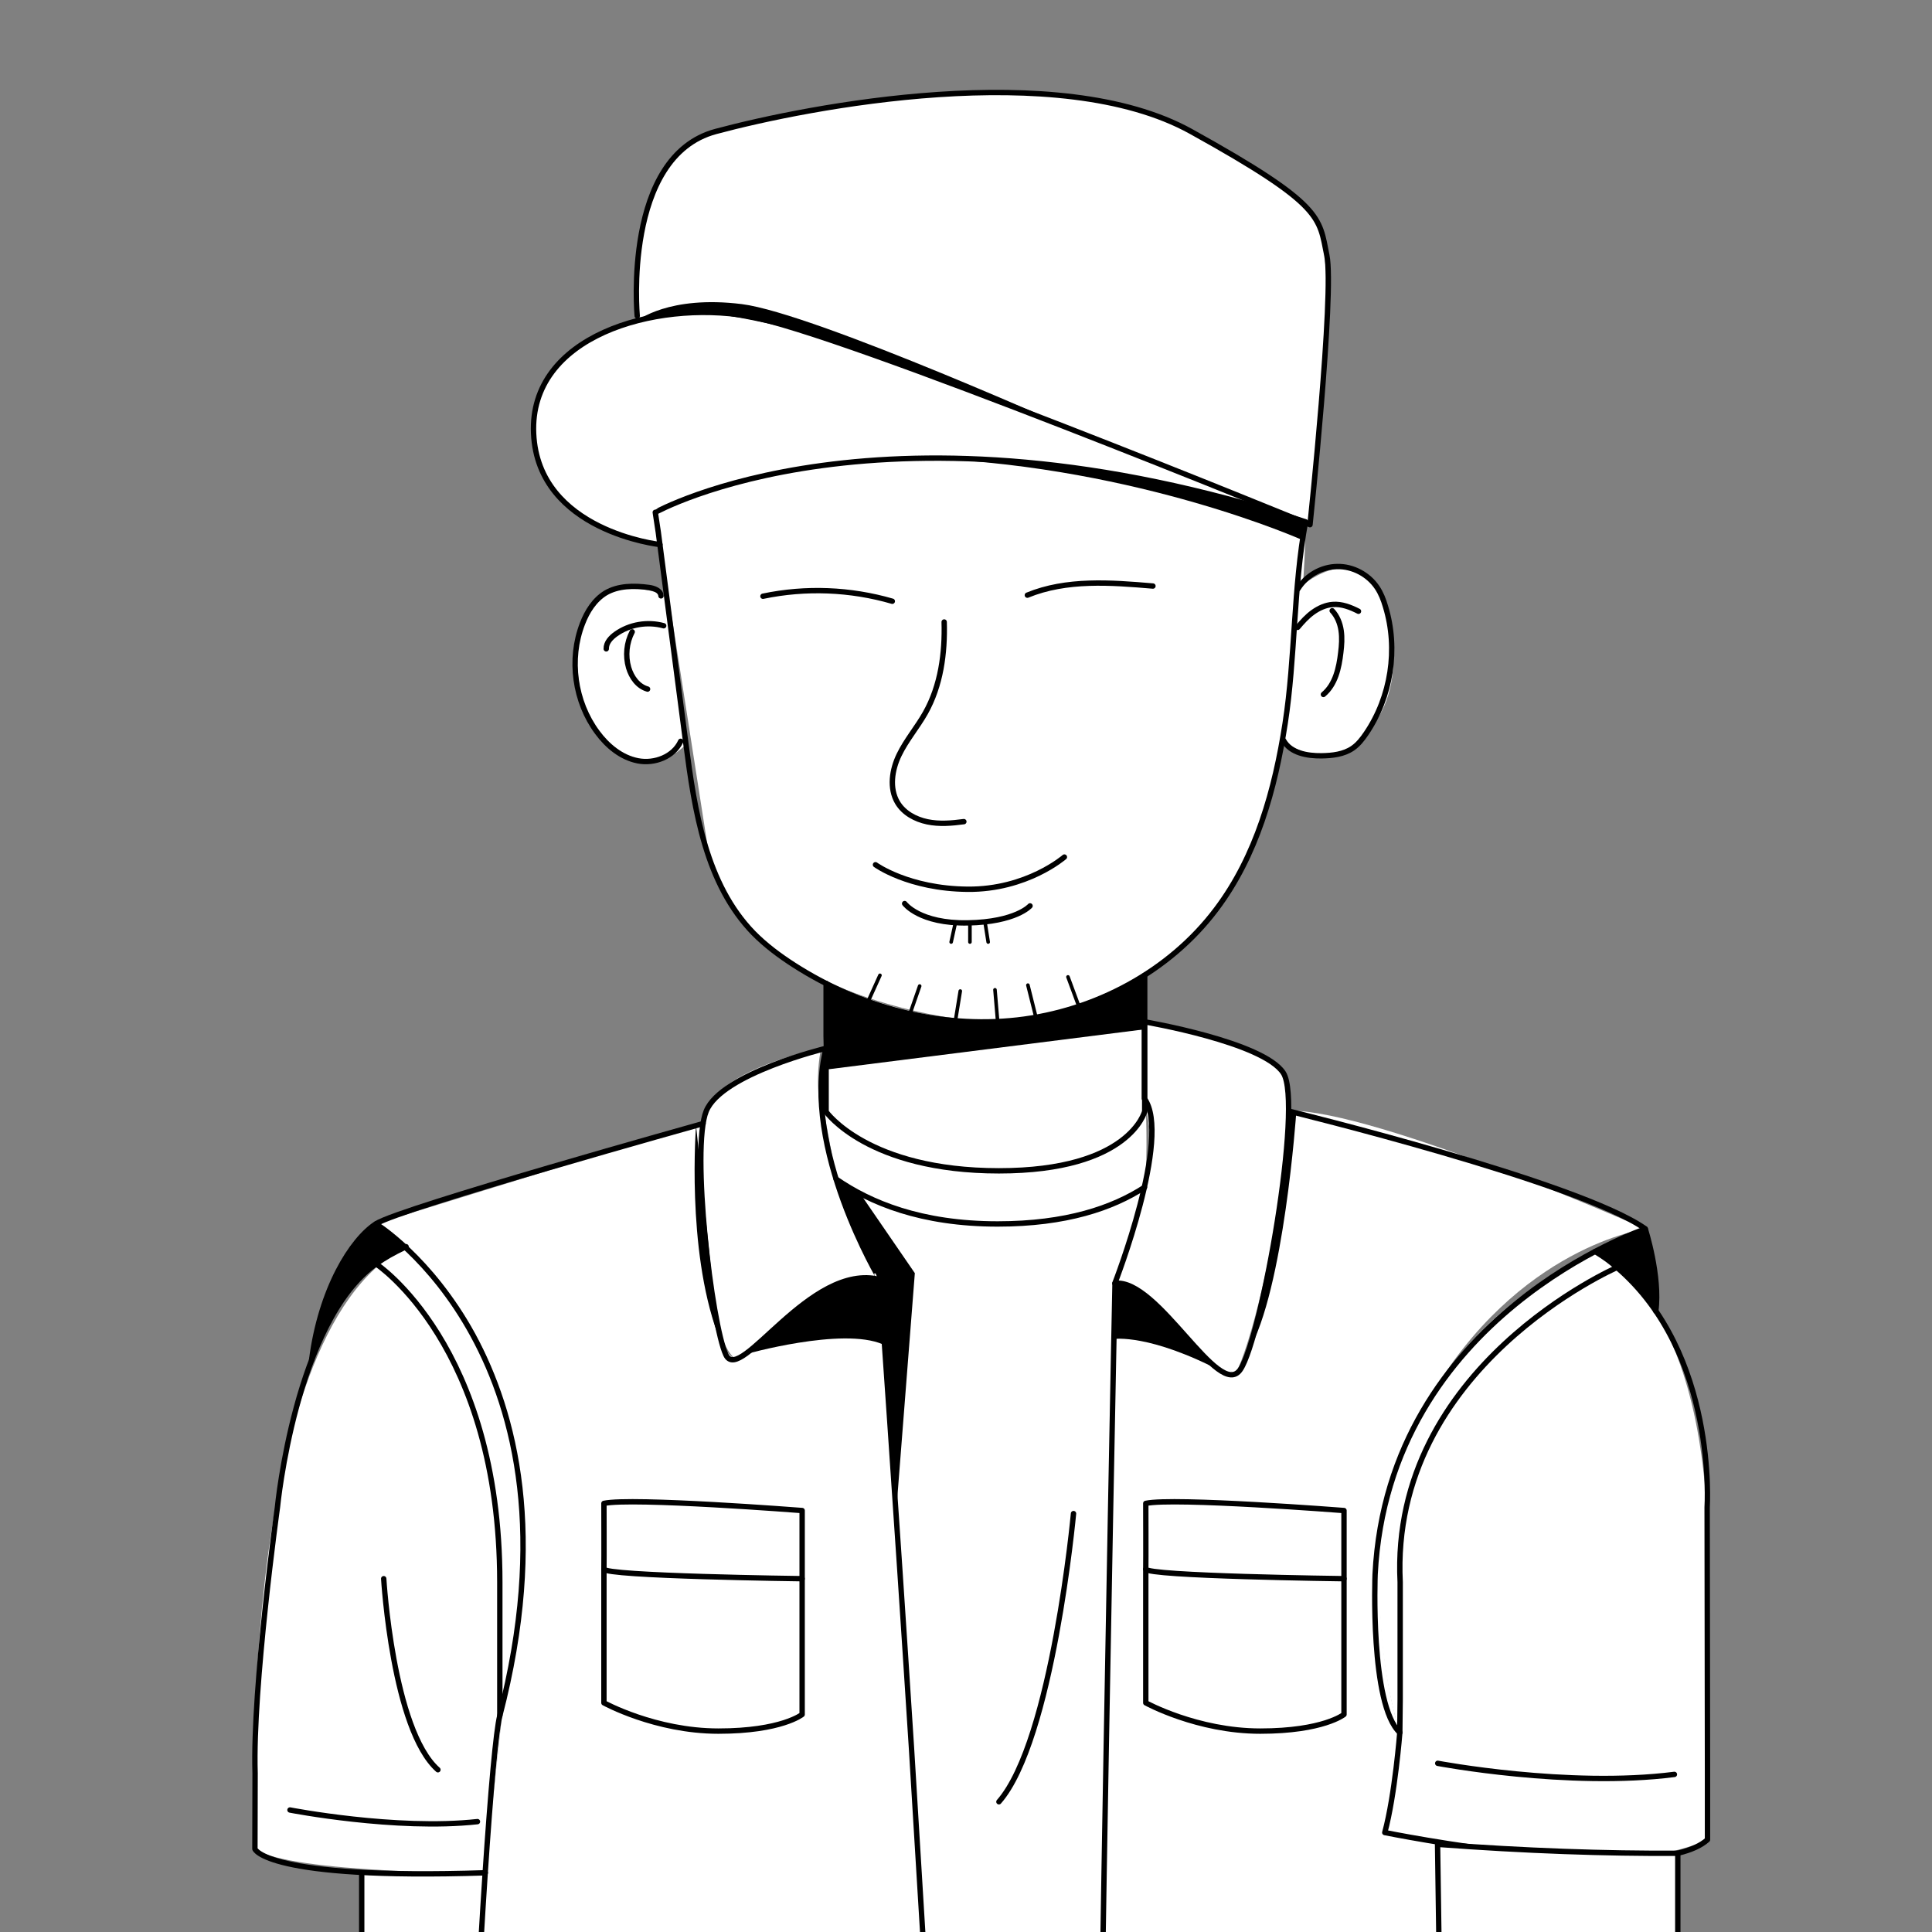 <?xml version="1.0" encoding="utf-8"?>
<!-- Generator: Adobe Illustrator 23.1.0, SVG Export Plug-In . SVG Version: 6.00 Build 0)  -->
<svg version="1.1" id="Layer_1" xmlns="http://www.w3.org/2000/svg" xmlns:xlink="http://www.w3.org/1999/xlink" x="0px" y="0px"
	 viewBox="0 0 1080 1080" style="enable-background:new 0 0 1080 1080;" xml:space="preserve">
<rect x="0" y="0" width="1080" height="1080" fill="#808080" stroke="none"/>
<style type="text/css">
	.st0{fill:#FFFFFF;}
	.st1{fill:none;stroke:#000000;stroke-width:3;stroke-linecap:round;stroke-linejoin:round;stroke-miterlimit:10;}
	.st2{fill:none;stroke:#000000;stroke-width:2;stroke-linecap:round;stroke-linejoin:round;stroke-miterlimit:10;}
	.st3{fill:#FFFFFF;stroke:#000000;stroke-width:3;stroke-linecap:round;stroke-linejoin:round;stroke-miterlimit:10;}
	.st4{display:none;}
</style>
<path class="st0" d="M367.6,304.2c0,0-65.5-10.2-68.5-54.6c-3-44.4,24.6-65.6,78-73.8s146.3,35.7,146.3,35.7l180.4,70.1l-1.5,5.2
	c0,0-110.8-33.9-184.5-30.6c-73.7,3.3-111.1,13.8-133.5,22.2l-18,7.9L367.6,304.2z"/>
<path class="st0" d="M356.1,174.7c0,0-5.1-68.6,25.8-91.6l9.4-6.2l52.8-13.4c0,0,107.1-18.3,145.4-10.5l29.4,4.1l26.2,7.1
	c0,0,67.3,29.2,89,56.3c11.8,17.4,6.4,80,6.4,80l-8.2,92.7L542.7,218l-115.4-41.1l-47-4.7l-24.1,7.1L356.1,174.7z"/>
<g>
	<path class="st0" d="M202.2,1047.6l-0.3,512.4l-14.9,65.7l7.6,34.8l15.6,31.4l34.5,23.2l12.2-0.9c0,0,1-172.3,25.8-238.7
		l-18.8-14.4c0,0-10.2-147.7-3-191.4l7.8-180.1l2.5-42.6L202.2,1047.6z"/>
	<path class="st0" d="M467.4,659.1c0,0,51.2,48.2,171.6,8.2l-15.7,50.1l-5.1,282.2l-5.1,306.2l1.8,137.9c0,0-9.9,42.1,127.3,24.8
		l90.1,6.9c0,0-214.9,100.6-518,2.6v-3.5c0,0,65.9-19.8,123.3-6.2s83.5,11.4,89.7,1.8s7.5-38,7.4-52.4c-0.2-14.4-7.2-146-7.2-146
		l-17.6-281.1L492,715.4L467.4,659.1z"/>
	<path d="M210.2,684.1c0,0-28,24.1-33.2,60.2c0,0,32.6-45,50-47.4L210.2,684.1z"/>
	<path d="M891.7,699.6l28.1-12.6c0,0,8.5,27.1,4.4,44.1L891.7,699.6z"/>
	<path class="st0" d="M459,586c0,0-56.6,11.2-64.3,35.1s-1.7,127.1,17,139c0,0,58-57.4,80.1-44.8C491.9,715.4,448.1,639.2,459,586z"
		/>
	<path class="st0" d="M640.8,571.1c0,0,64.6,14.1,76.2,28s-10.4,137.1-26.5,169.4c0,0-54.8-49-67.2-51.1c0,0,27.4-68.7,17.2-96.2
		L640.8,571.1z"/>
	<path class="st0" d="M337.6,840.4l110.8,4v114c0,0-60.3,22-110.8-6.5L337.6,840.4L337.6,840.4z"/>
	<path class="st0" d="M640.5,840.4l110.8,4v114c0,0-60.3,22-110.8-6.5V840.4z"/>
	<path class="st0" d="M271.2,1047c0,0-107.7,0.3-128.8-13.3c0,0-13.2-287.4,84.6-336.7c0,0,55.8,38.3,64.8,149.1
		c0,0,6.3,68.6-10.4,104.7L271.2,1047z"/>
	<path class="st0" d="M891.7,699.6c0,0,67.8,24.7,62.8,188.2v140.7c0,0-47.6,23.8-141.6,2.7l-38.8-6.7l8.4-55.9
		C782.5,968.5,719.6,783.1,891.7,699.6z"/>
	<path class="st0" d="M210.2,684.1l181.3-56c0,0-5.1,120.8,20.3,132.1c0,0,55.7-61.8,80.1-44.8l26.4,405.1l14.8,268.5
		c0,0,18.1,90.7-22.7,87.7c-40.9-3-112.3-14.2-112.3-14.2l-77,10.7c0,0-65.9,24.2-59.6-36.5c0,0-3.6-269.2,5.5-351.9l14.5-134
		C281.4,950.8,333.5,768.6,210.2,684.1z"/>
	<path class="st0" d="M919.7,687c0,0-149.7-66.4-199.3-66.2c0,0-9.2,121.7-29.9,147.7c0,0-48.4-47-67.2-51.1l-7.5,412l-1.1,205.5
		l0.1,108.9c0,0-3.1,41.6,117.7,24.5l80.7,8.6l43.4-12.7l12.4-21.1l-3.2-180l-6.2-224.5l-85.5-14.2l8.4-55.9
		c0,0-33.2-100.6,16.2-186.3C848.2,696.6,919.7,687,919.7,687z"/>
	<path class="st0" d="M461.8,548.3c0,0,100,54,178.1-6.8l0.7,79.7c0,0,1.3,35.3-1.5,46.2s-114.7,35.8-171.6-8.2l-8.4-46.2
		L461.8,548.3z"/>
	<path class="st0" d="M372.8,333.1c0,0-44.2-18.9-49.4,22.5s16.6,60.7,16.6,60.7s22.3,21,43.3,0L372.8,333.1z"/>
	<path class="st0" d="M725.6,329.1c0,0,39.2-35.8,51,18.6c11.8,54.5-24.9,73.2-28.9,73.8c-4,0.6-17.3,3-30.7-7.8L725.6,329.1z"/>
	<path class="st0" d="M366.4,286.4c0,0,140.1-71.4,363.4,5.3c0,0,0.3,130.3-42.2,205.4c0,0-53.9,93.4-168.9,69.6
		S396.5,479,396.5,479L366.4,286.4z"/>
	<path class="st1" d="M729.8,291.7c-6.8,36.7-5.7,75.8-11.4,112.7s-16,74.1-38.5,103.9c-26.2,34.9-67.9,57-111.3,61.9
		c-43.4,4.8-88-7.1-124.7-30.7c-8.1-5.2-15.9-11-22.7-17.9c-26.6-27.4-32.9-68.1-37.8-106c-5.1-39.3-10.3-78.7-15.4-118l-1.7-11.2
		C366.4,286.4,494,214.8,729.8,291.7z"/>
	<path class="st1" d="M725.6,329.1c4.6-7.4,13.1-12.3,21.9-12.4c8.7-0.2,17.4,4.4,22.3,11.7c2.2,3.3,3.6,6.9,4.7,10.7
		c7.2,23.6,3.1,50.4-10.8,70.9c-2.1,3.1-4.5,6.2-7.6,8.3c-5,3.4-11.3,4.1-17.3,4.2c-8,0.1-17.4-1.5-21.3-8.6"/>
	<path class="st1" d="M369.5,333.1c-0.2-3-3.8-4.3-6.8-4.7c-8.2-1.1-17.1-1.1-24.2,3.1c-6.2,3.8-10.3,10.3-12.9,17.1
		c-7.7,19.9-4.4,43.7,8.3,60.8c5.6,7.6,13.4,14.1,22.7,15.9s20-2.3,23.9-10.9"/>
	<path class="st1" d="M371,349.8c-9-2.5-19.1-0.8-26.7,4.6c-2.8,2-5.5,4.8-5.4,8.3"/>
	<path class="st1" d="M725.4,350.7c2.6-3.1,5.3-6.1,8.5-8.4s7-4.1,11.1-4.4c5-0.4,9.9,1.5,14.4,3.8"/>
	<path class="st1" d="M744.7,341.4c2.8,3,4.4,7,5,11.1s0.3,8.2-0.2,12.3c-1,8.6-3,17.8-9.7,23.4"/>
	<path class="st1" d="M353.4,353.2c-3.2,6.1-3.9,13.4-2,20c1.6,5.4,5.2,10.5,10.6,12"/>
	<path class="st1" d="M527.8,347.7c0.5,17.5-1.9,35.5-10.5,50.8c-4.5,8-10.7,15.2-14.7,23.5s-5.6,18.6-0.9,26.6
		c3.5,5.9,10,9.4,16.7,10.8c6.7,1.4,13.6,0.8,20.4-0.1"/>
	<path class="st1" d="M574.3,332.7c21.9-9,46.6-7.1,70.2-5.1"/>
	<path class="st1" d="M498.8,336.1c-23.4-6.8-48.4-7.8-72.3-2.8"/>
	<path class="st1" d="M489.4,483.4c0,0,18.4,13.4,51.5,13.7s54.1-18,54.1-18"/>
	<path class="st1" d="M505.7,505.1c0,0,8.3,11.3,35.3,10.8s34.8-9.5,34.8-9.5"/>
	<line class="st2" x1="542.2" y1="515.9" x2="542.2" y2="526.6"/>
	<line class="st2" x1="550.7" y1="515.9" x2="552.4" y2="526.6"/>
	<line class="st2" x1="534.1" y1="515.7" x2="531.7" y2="526.6"/>
	<line class="st2" x1="491.9" y1="545.2" x2="485.3" y2="559.8"/>
	<line class="st2" x1="514.1" y1="551.2" x2="508.7" y2="566.7"/>
	<line class="st2" x1="536.8" y1="554" x2="534.1" y2="570.6"/>
	<line class="st2" x1="556.2" y1="553.3" x2="557.7" y2="571.1"/>
	<line class="st2" x1="574.6" y1="550.7" x2="579.1" y2="568.7"/>
	<line class="st2" x1="597" y1="546.1" x2="603.1" y2="562.6"/>
	<path class="st1" d="M461.8,549.7v71.8c0,0,23.2,33,96.6,33s81.5-33.3,81.5-33.3v-76"/>
	<path class="st1" d="M356.2,176.6c0,0-8.2-89.1,43.9-103.1s191.5-41.1,265.7,0s71.6,48.1,75.9,69.2s-9.4,150.6-9.4,150.6
		s-263.1-108-314.7-116.7s-121.8,11.2-119.3,65.8s70.6,62,70.6,62"/>
	<path class="st1" d="M227,696.9c-7.9,3.8-12,6.2-16.8,9.6c-45.1,32.1-55.1,136-55.1,136s-14,100.6-12.5,148.7l-0.1,42.4
		c0,0,5.9,17.3,128.8,13.3"/>
	<path class="st1" d="M467.4,659.1c19.1,13.2,47.4,25.1,90.3,25.1c38.3,0,64.2-8.9,82.1-20.5"/>
	<path class="st1" d="M904,708.5c0,0-127.3,55.4-121.3,176V950l-0.2,18.5c-16.7-15.5-13.8-88.4-13.8-88.4
		c7.3-145,151-193.1,151-193.1"/>
	<path class="st1" d="M210.2,706.5c0,0,69.2,45.4,69.2,178V959"/>
	<path class="st1" d="M162.1,1011.8c0,0,59.2,11.5,104.8,6.5"/>
	<path class="st1" d="M803.7,985.7c0,0,72.9,13.8,132.3,6.2"/>
	<path class="st1" d="M461.8,586c0,0-58.5,14.1-67,35.1c-8.6,21,3,119.3,11,136.3s47-52.1,86.1-42.1
		C491.9,715.4,447.6,641.2,461.8,586z"/>
	<path class="st1" d="M639.8,571.2c0,0,66.5,11.3,77.6,28.6s-11.9,147.6-24,165.7c-12,18-46.1-51.1-70.2-48.1
		c0,0,32-82.2,16.5-103.3v-42.9H639.8z"/>
	<path class="st1" d="M720.4,621.1c0,0,162.6,39.7,199.3,65.8c0,0,8.5,26.4,5.9,46"/>
	<path class="st1" d="M393,628.1c0,0-169.1,47.2-182.8,56c-13.6,8.8-30.9,36.3-36,76.1"/>
	<path class="st1" d="M613,1263.8c-0.8,93,0,167.3,1.8,179.9c6,42.1,98.4,17.9,143.2,26.6s90.6,7.6,106.3-13.4
		c16-21.4,0-159.7,1.5-193.8L849.3,1036"/>
	<path class="st1" d="M623.3,717.4c0,0-4.3,210.9-7.3,403.1l-1.3,56l-1.7,87.3"/>
	<path class="st1" d="M491.9,715.4c0,0,8.7,122.5,17.6,261.4l11.4,187.2c8.7,144.1,15.6,275.2,13.2,292.4c-6,42.1-93.7,6-143.6,6
		s-104,30.1-123.6,3s4.1-473.9,12.5-506.3c52.1-200.8-69.2-274.9-69.2-274.9"/>
	<path class="st1" d="M782.5,968.5c0,0-2.7,34.8-8.4,55.9c0,0,151,30.6,180.4,4v-39.3l-0.2-146.5c0,0,5.8-85.9-50.3-134
		c-4.1-3.6-6.6-5.5-12.3-9"/>
	<path class="st1" d="M751.3,844.4c0,0-95.3-7.4-110.8-4c0,0,0.1,32.7,0,36.7s110.8,5.4,110.8,5.4V844.4z"/>
	<path class="st1" d="M640.5,877.2v74.7c0,0,28.7,15.8,64,15.8s46.8-9.3,46.8-9.3v-75.9"/>
	<path class="st1" d="M448.4,844.4c0,0-95.3-7.4-110.8-4c0,0,0.1,32.7,0,36.7s110.8,5.4,110.8,5.4L448.4,844.4L448.4,844.4z"/>
	<path class="st1" d="M337.6,877.2v74.7c0,0,28.7,15.8,64,15.8s46.8-9.3,46.8-9.3v-75.9"/>
	<path class="st1" d="M600.1,846.1c0,0-11.7,126.9-41.7,161.1"/>
	<path class="st1" d="M214.5,882.5c0,0,5,84.4,30.3,106.8"/>
	<path class="st1" d="M202.2,1047.6v359.6v149.6c-0.6,7.1-1.5,15.5-2.9,22.5c-3.7,17.8-12.8,34.7-12.2,52.9c0.3,11,4.3,21.5,9,31.5
		c3.5,7.3,7.4,14.4,11.8,21.2c2,3.1,4.1,6.1,6.7,8.7c4.3,4.3,9.8,7.1,14.8,10.5c4.2,2.9,8.2,6.2,12.8,8.5s10.1,3.4,14.8,1.6"/>
	<path class="st3" d="M964,1548.7c-1.1,32.8,3.6,99-9.5,104.4c-13.1,5.3-100.2,38.8-128.5,34.5c-7.5-1.1-14-10.3-19.3-23.7
		c0,0-36.7-5.7-42.9-29.7s-18.2-125.1,35.7-144.5c3.5-13.9,5.2-26,6.9-35.3c3.4-18.1-2.8-423.4-2.8-423.4c49.4,3.7,93.8,5.2,134.3,5
		c0,0,0,431.4,0,456.3S965.1,1516,964,1548.7z"/>
</g>
<ellipse class="st4" cx="466.9" cy="352" rx="13.8" ry="20.6"/>
<ellipse class="st4" cx="604.5" cy="347.7" rx="13.8" ry="20.6"/>
<path d="M177,748.9l1.6-0.8l8.2-14.5c0,0-2.1-1.8-2.6-1.7s-6.4,9.5-6.4,9.5L177,748.9z"/>
<polygon points="480.9,667.3 511.4,711.7 500.9,846.1 492.1,718.3 485.7,702.6 472,674.3 467.7,659.5 "/>
<path d="M416.4,757.1c0,0,54.5-15.5,77.1-5.6l-2.2-34.9l-0.8-1.8l-8.6-0.6l-17.8,4.4l-14,9.6l-14.6,12.7L416.4,757.1z"/>
<path d="M622.7,748.5c0,0,19.9-3.1,60.9,18.5l-11.8-11.5l-13.3-13.3l-17.6-17.4l-9.8-6.1l-6.7-1.4l-1.8,3.1L622.7,748.5L622.7,748.5
	z"/>
<path d="M389.1,629.2c0,0-5.5,68.6,12.1,116.5"/>
<path d="M697.8,755.4c20-34.2,26.8-133.3,26.8-133.3l-3.8-0.4l-1.9,20.7l-2.3,21.2l-6.9,44.6L697.8,755.4z"/>
<path d="M461.8,597.9l177.9-22.5v-29.7l-30.4,14.7c0,0-30.8,9.9-46.8,10.4s-37-0.2-58.6-5.2s-41-15.5-41-15.5l-1.1,2.5L461.8,597.9
	L461.8,597.9z"/>
<path d="M728.1,301.9c0,0-90.7-40.5-207.7-45.6c0,0,102.6-1.4,209.4,35.5L728.1,301.9z"/>
<path d="M356.2,179.3c0,0,17.7-14.4,58.5-9.3s192.9,73.5,192.9,73.5L458.1,188c0,0-44.1-12.4-67.5-13.3L356.2,179.3z"/>
</svg>
